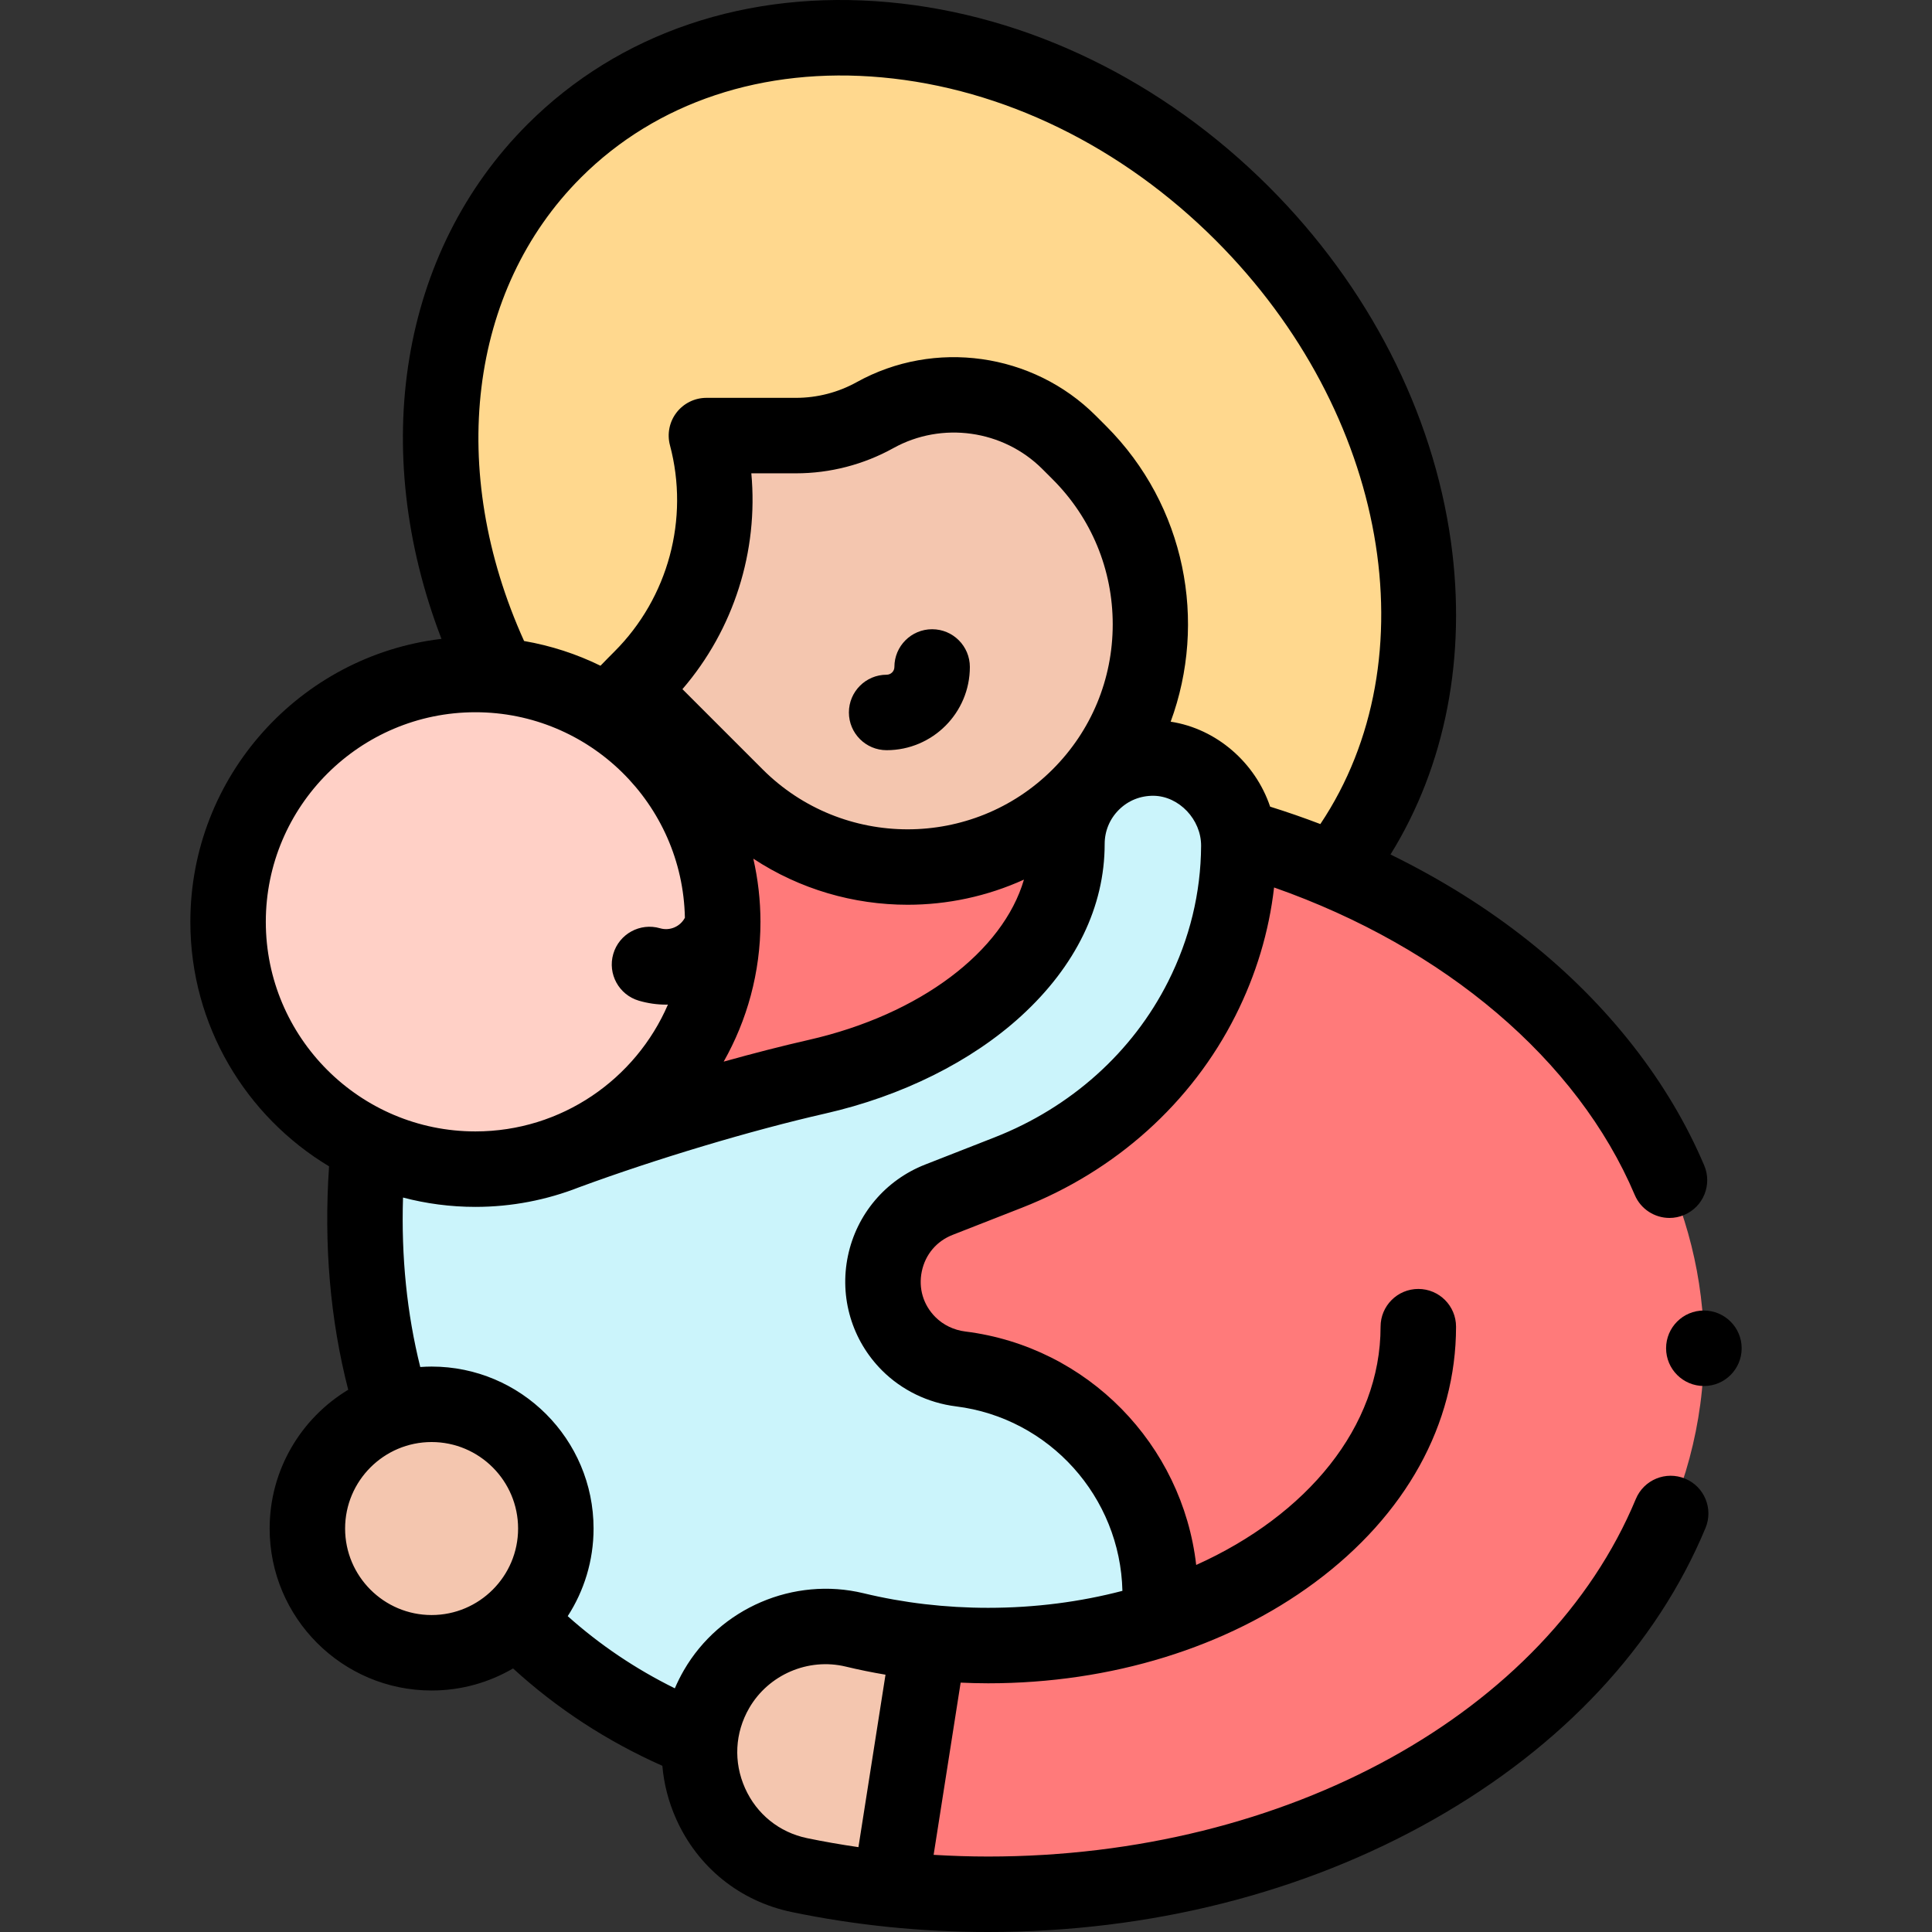 <svg id="Capa_1" enable-background="new 0 0 512.01 512.01" height="512" viewBox="0 0 512.01 512.01" width="512" xmlns="http://www.w3.org/2000/svg"><rect x="0" y="0" width="512.01" height="512.01" fill="#333333" stroke="none"/><g id="XMLID_235_"><g id="XMLID_205_"><g id="XMLID_1826_"><path id="XMLID_1883_" d="m131.59 177.897c-23.518-48.475-19.243-103.367 15.265-137.876 45.784-45.784 127.448-38.349 182.403 16.606 52.119 52.119 61.495 128.263 23.268 175.038z" fill="#ffd88e"/></g><g id="XMLID_1823_"><path id="XMLID_1882_" d="m283.329 213.521-149.985-12.63c-49.317 81.015-49.965 174.761 4.992 229.718 13.613 13.613 29.607 23.811 47.197 30.706-1.465 16.118 9.08 32.029 26.315 35.613 15.937 3.314 32.708 5.082 50.022 5.082 104.781 0 189.723-64.785 189.723-144.702 0-74.383-73.586-135.658-168.264-143.787z" fill="#ff7a7a"/></g><g id="XMLID_1822_"><path d="m189.898 447.647c-11.355 19.616-.241 44.667 21.95 49.281 7.819 1.626 15.841 2.874 24.027 3.73l9.831-65.4-.027-.019c-6.591-.695-13.006-1.792-19.183-3.285-14.326-3.463-29.215 2.938-36.598 15.693z" fill="#f4c6af"/></g><g id="XMLID_1821_"><path id="XMLID_1829_" d="m248.819 317.945 18.394-7.205c22.105-8.659 40.61-24.887 51.284-46.093 6.364-12.643 9.728-26.284 9.814-40.417.005-.727-.029-1.448-.094-2.162l-.152-.413c.037.011.074.022.112.033-1.214-11.255-10.812-20.629-22.305-20.796-12.736-.185-23.118 10.083-23.118 22.777 0 28.282-28.252 53.038-66.224 61.672-20.783 4.726-45.949 12.361-65.92 19.718l-.003-.016c-7.603 3.084-15.909 4.798-24.619 4.798-10.127 0-19.717-2.3-28.279-6.401-4.854 48.836 8.209 94.75 40.626 127.167 13.613 13.613 29.607 23.811 47.197 30.706.421-4.635 1.829-9.287 4.365-13.668 7.383-12.755 22.272-19.156 36.597-15.693 11.136 2.692 23.026 4.147 35.374 4.147 17.502 0 34.081-2.927 48.9-8.152l-3.285-5.168c0-30.832-23.081-56.274-52.907-59.989-5.194-.647-10.04-2.957-13.741-6.658-11.882-11.883-7.666-32.056 7.984-38.187z" fill="#cbf4fb"/></g><g id="XMLID_1819_"><path d="m166.859 182.783 3.032-3.026c16.841-16.811 23.443-41.325 17.322-64.32h23.752c7.323 0 14.525-1.864 20.928-5.417 16.833-9.34 37.817-6.395 51.429 7.217l2.72 2.72c25.13 25.13 25.13 65.874 0 91.004-25.13 25.13-65.874 25.13-91.004 0z" fill="#f4c6af"/></g><g id="XMLID_1810_"><circle cx="125.988" cy="244.299" fill="#ffd0c6" r="65.544"/></g><g id="XMLID_295_"><circle cx="114.381" cy="405.087" fill="#f4c6af" r="32.923"/></g></g><g id="XMLID_43_"><path id="XMLID_46_" d="m247.029 166.755c-5.522 0-10 4.478-10 10 0 1.134-.922 2.056-2.056 2.056-5.522 0-10 4.478-10 10s4.478 10 10 10c12.161 0 22.056-9.895 22.056-22.056 0-5.522-4.477-10-10-10z"/><g id="XMLID_80_"><path id="XMLID_1818_" d="m446.59 391.866c-5.104-2.123-10.953.295-13.073 5.394-23.566 56.674-92.546 94.751-171.647 94.751-4.833 0-9.649-.162-14.445-.449l7.162-45.638c2.42.106 4.847.177 7.283.177 32.582 0 63.326-9.489 86.569-26.719 24.141-17.896 37.436-41.971 37.436-67.791 0-5.522-4.478-10-10-10s-10 4.478-10 10c0 26.585-19.539 49.958-48.865 63.148-3.654-31.883-28.729-57.825-61.194-61.871-3.021-.375-5.827-1.727-7.906-3.806-3.233-3.234-4.552-7.656-3.616-12.134s3.915-8.003 8.175-9.671l18.393-7.205c24.856-9.737 44.946-27.816 56.568-50.908 5.452-10.831 8.869-22.211 10.219-33.949 45.174 15.867 80.421 45.694 95.581 81.476 1.615 3.812 5.317 6.102 9.213 6.102 1.301 0 2.623-.256 3.896-.795 5.085-2.155 7.461-8.024 5.307-13.109-9.389-22.157-25.49-42.733-46.565-59.503-10.951-8.714-23.286-16.411-36.577-22.912 14.573-23.509 20.244-52.51 16.008-82.919-4.781-34.314-21.893-67.69-48.182-93.979-28.23-28.229-64.029-45.62-100.806-48.968-37.456-3.41-71.461 8.082-95.74 32.361-33.75 33.75-42.125 86.096-22.792 136.359-37.427 4.464-66.548 36.381-66.548 74.991 0 27.484 14.758 51.58 36.761 64.799-1.416 20.74.287 40.597 5.075 59.208-12.467 7.519-20.823 21.192-20.823 36.781 0 23.668 19.255 42.923 42.923 42.923 7.867 0 15.24-2.137 21.586-5.846 11.631 10.635 24.893 19.286 39.565 25.803.413 4.776 1.619 9.529 3.659 14.091 5.733 12.818 16.894 21.808 30.621 24.662 16.887 3.511 34.401 5.291 52.057 5.291 42.832 0 83.648-10.311 118.038-29.815 34.204-19.4 59.127-46.115 72.076-77.256 2.122-5.101-.293-10.954-5.392-13.074zm-292.663-344.774c20.007-20.007 48.341-29.443 79.784-26.587 32.127 2.925 63.548 18.264 88.476 43.192 45.701 45.699 56.985 110.953 27.727 154.692-4.366-1.664-8.805-3.207-13.309-4.614-3.913-11.629-14.162-20.648-26.359-22.518 9.72-26.387 4.023-57.217-17.131-78.372l-2.721-2.721c-16.679-16.677-42.73-20.332-63.354-8.89-4.905 2.723-10.464 4.161-16.075 4.161h-23.752c-3.106 0-6.036 1.443-7.929 3.906s-2.534 5.665-1.734 8.666c5.186 19.48-.455 40.429-14.723 54.67 0 0-3.484 3.501-3.692 3.753-6.307-3.093-13.108-5.32-20.247-6.554-20.441-45.201-14.707-93.039 15.039-122.784zm45.713 180.466c12.357 8.143 26.628 12.216 40.899 12.216 10.532 0 21.06-2.228 30.822-6.663-5.559 19.019-27.459 35.752-57.047 42.481-6.998 1.591-14.648 3.555-22.528 5.757 6.194-10.956 9.748-23.592 9.748-37.05-.001-5.754-.669-11.352-1.894-16.741zm2.468-23.668-21.253-21.253c13.623-15.819 20.166-36.582 18.258-57.2h11.851c8.998 0 17.912-2.308 25.78-6.673 12.86-7.138 29.106-4.856 39.506 5.544l2.721 2.721c10.266 10.265 15.919 23.913 15.919 38.431s-5.653 28.166-15.919 38.431c-21.19 21.191-55.671 21.191-76.863-.001zm-131.664 40.409c0-30.628 24.917-55.545 55.544-55.545 30.266 0 54.938 24.335 55.518 54.464-1.223 2.326-3.959 3.553-6.571 2.788-5.301-1.546-10.854 1.491-12.405 6.792-1.55 5.301 1.491 10.854 6.792 12.405 2.385.696 4.814 1.042 7.23 1.042.153 0 .306-.012.459-.014-8.522 19.75-28.181 33.612-51.022 33.612-30.628 0-55.545-24.917-55.545-55.544zm43.937 183.711c-12.64 0-22.923-10.283-22.923-22.923 0-12.641 10.283-22.924 22.923-22.924s22.923 10.283 22.923 22.924c0 12.64-10.284 22.923-22.923 22.923zm66.862 14.627c-.906 1.565-1.704 3.167-2.401 4.795-10.385-5.124-19.888-11.522-28.388-19.127 4.327-6.699 6.85-14.667 6.85-23.218 0-23.668-19.255-42.924-42.923-42.924-1.011 0-2.011.048-3.006.117-3.536-14.171-5.062-29.21-4.568-44.912 6.128 1.61 12.555 2.475 19.181 2.475 9.701 0 18.97-1.858 27.499-5.204 20.43-7.525 45.704-15.099 65.261-19.545 20.284-4.612 38.71-13.79 51.883-25.841 14.474-13.239 22.123-29.002 22.123-45.582 0-3.449 1.353-6.683 3.81-9.104 2.455-2.42 5.664-3.707 9.163-3.675 6.747.098 12.627 6.302 12.584 13.277-.076 12.497-3.019 24.603-8.747 35.981-9.403 18.683-25.739 33.342-45.999 41.277l-18.393 7.205c-10.502 4.114-18.15 13.162-20.457 24.203-2.308 11.04 1.077 22.393 9.051 30.366 5.21 5.21 12.162 8.588 19.577 9.511 24.775 3.087 43.539 24 44.115 48.891-11.108 2.907-23.094 4.495-35.589 4.495-11.297 0-22.408-1.301-33.024-3.866-18.485-4.466-38.061 3.923-47.602 20.405zm46.257 46.886c-4.58-.667-9.125-1.452-13.616-2.385-7.365-1.531-13.354-6.358-16.435-13.245-3.1-6.931-2.697-14.671 1.103-21.235 5.134-8.869 15.657-13.382 25.595-10.983 3.466.838 6.98 1.544 10.526 2.145z"/><path id="XMLID_1867_" d="m153.487 314.639c-.144.053.145-.046 0 0z"/></g><path id="XMLID_1869_" d="m451.54 347.308c-5.522 0-10 4.478-10 10s4.478 10 10 10h.053c5.522 0 9.974-4.478 9.974-10s-4.505-10-10.027-10z"/></g></g></svg>